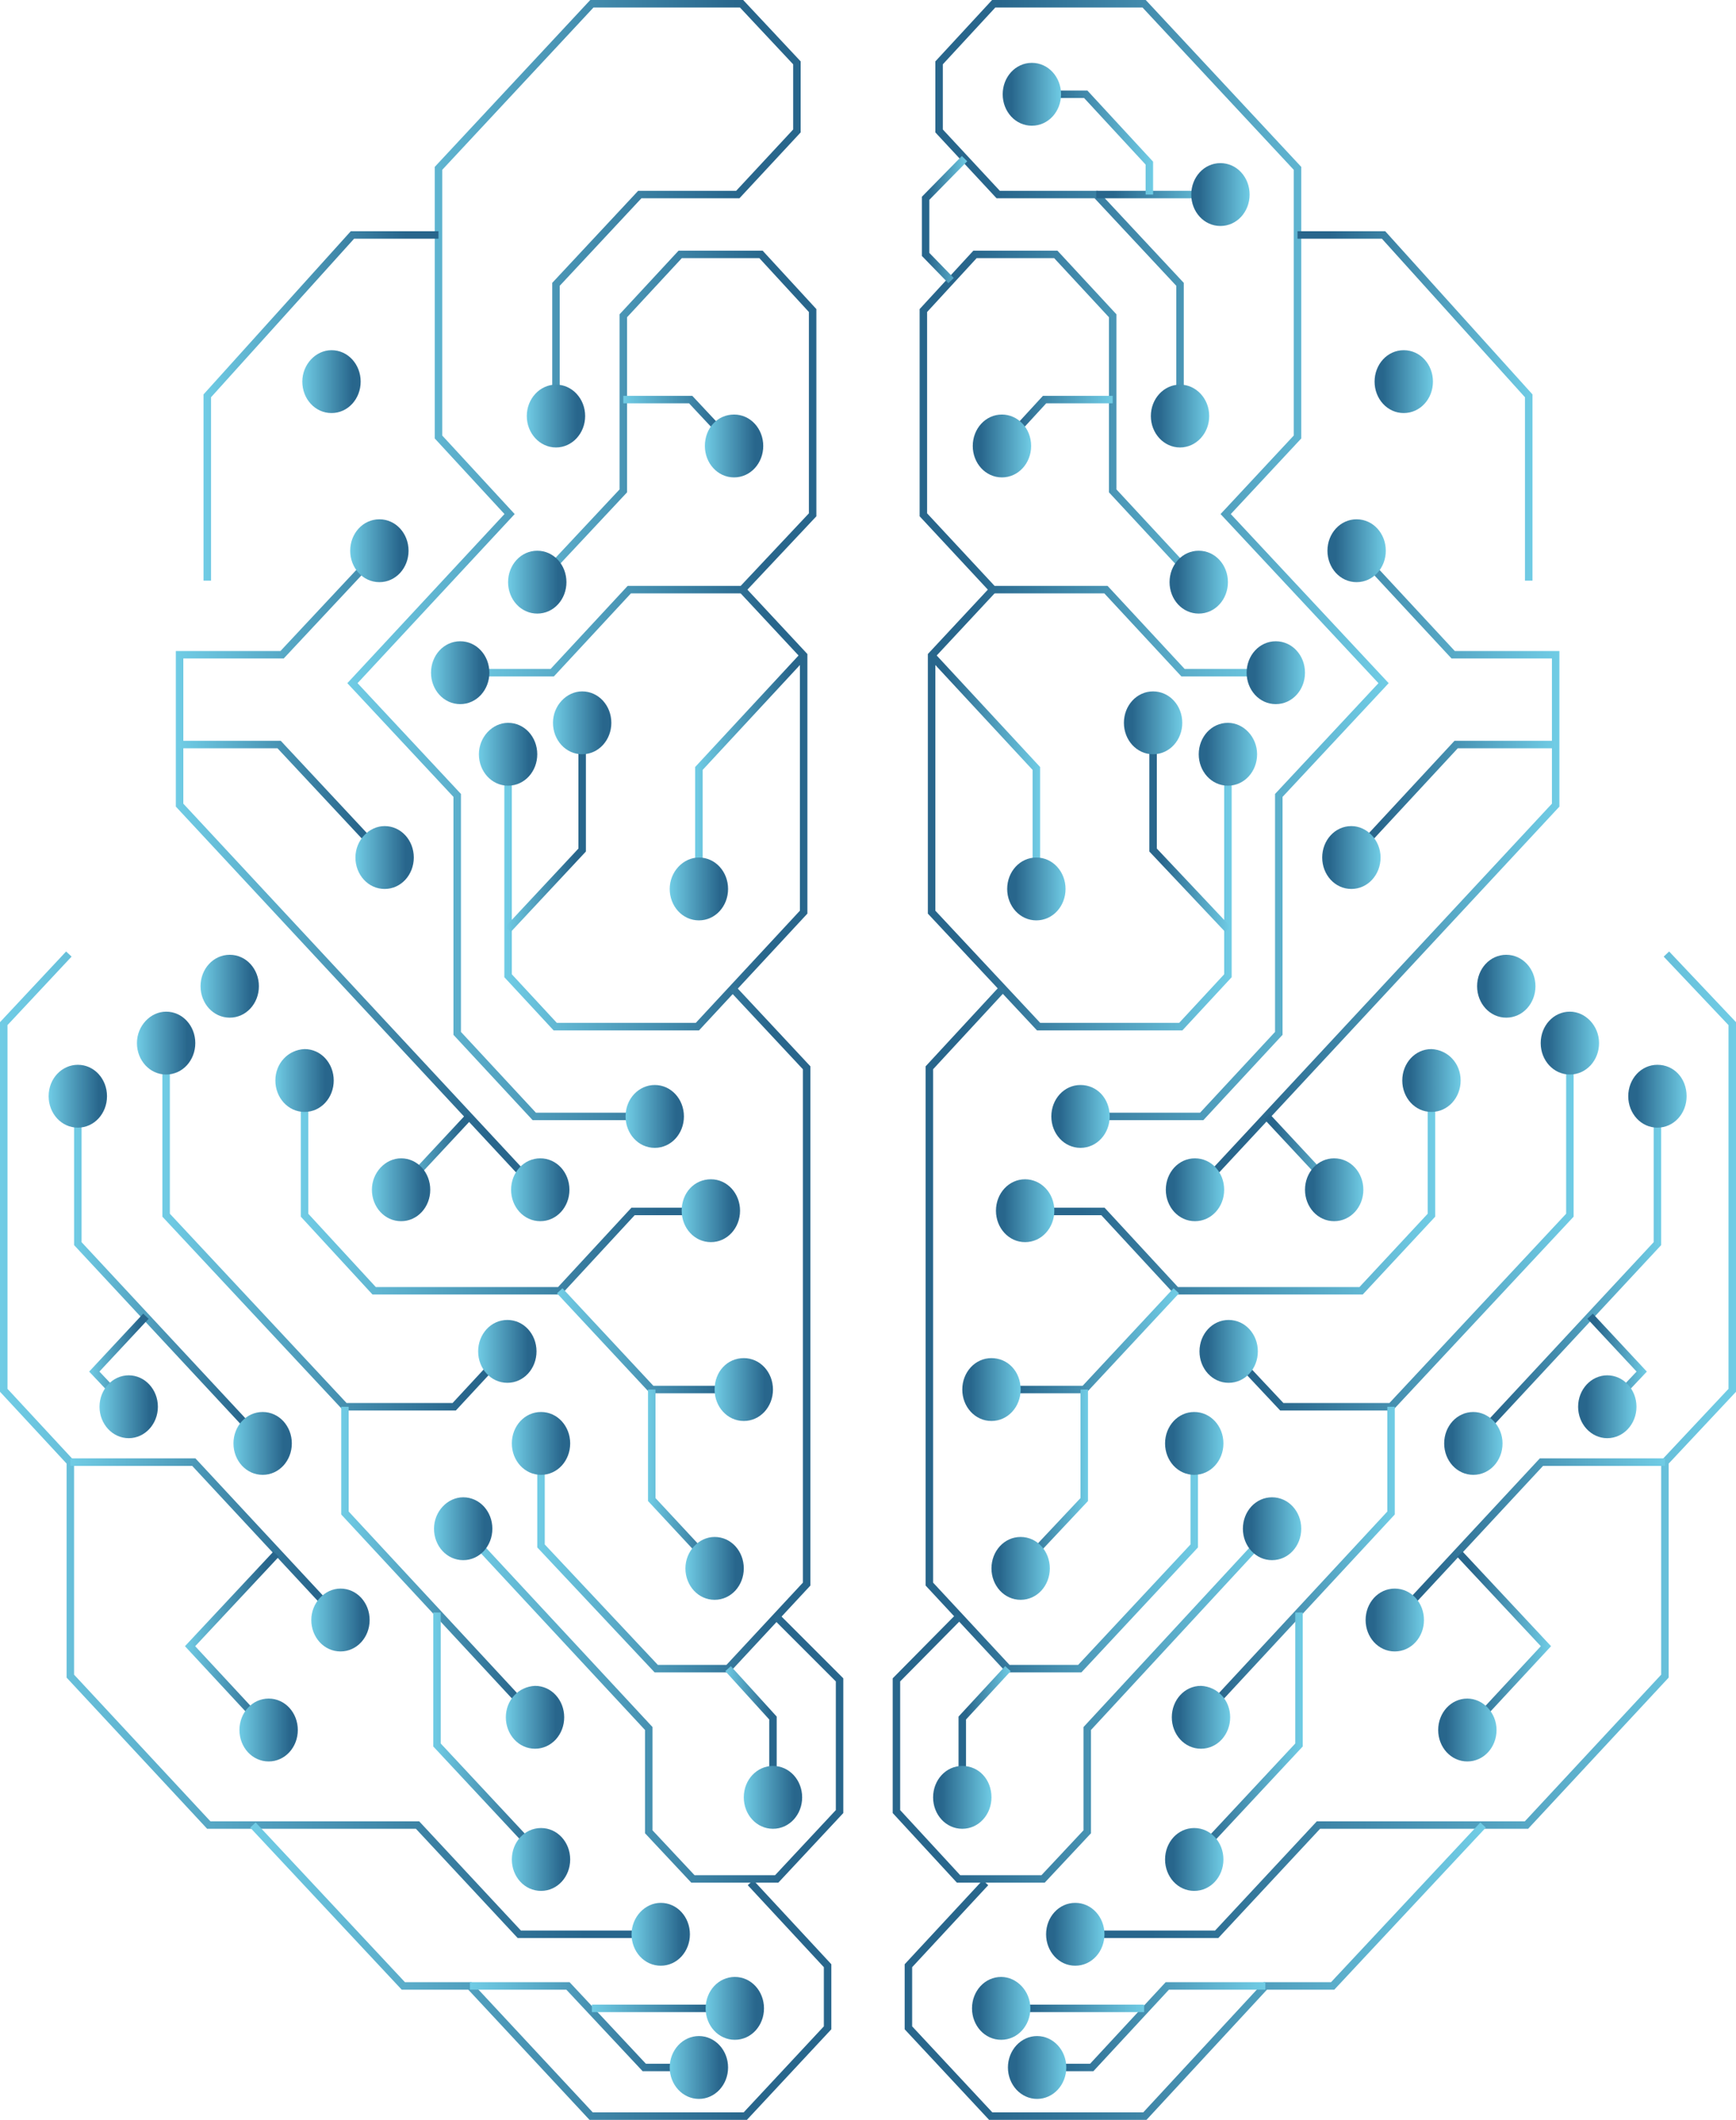 <?xml version="1.0" encoding="utf-8"?>
<!-- Generator: Adobe Illustrator 23.0.1, SVG Export Plug-In . SVG Version: 6.00 Build 0)  -->
<svg version="1.1" id="Слой_1" xmlns="http://www.w3.org/2000/svg" xmlns:xlink="http://www.w3.org/1999/xlink" x="0px" y="0px"
	 viewBox="0 0 232 283.3" style="enable-background:new 0 0 232 283.3;" xml:space="preserve">
<style type="text/css">
	.st0{fill:none;stroke:url(#SVGID_1_);stroke-miterlimit:10;}
	.st1{fill:none;stroke:url(#SVGID_2_);stroke-miterlimit:10;}
	.st2{fill:none;stroke:url(#SVGID_3_);stroke-miterlimit:10;}
	.st3{fill:none;stroke:url(#SVGID_4_);stroke-miterlimit:10;}
	.st4{fill:none;stroke:url(#SVGID_5_);stroke-miterlimit:10;}
	.st5{fill:none;stroke:url(#SVGID_6_);stroke-miterlimit:10;}
	.st6{fill:none;stroke:url(#SVGID_7_);stroke-miterlimit:10;}
	.st7{fill:none;stroke:url(#SVGID_8_);stroke-miterlimit:10;}
	.st8{fill:none;stroke:url(#SVGID_9_);stroke-miterlimit:10;}
	.st9{fill:none;stroke:url(#SVGID_10_);stroke-miterlimit:10;}
	.st10{fill:none;stroke:url(#SVGID_11_);stroke-miterlimit:10;}
	.st11{fill:none;stroke:url(#SVGID_12_);stroke-miterlimit:10;}
	.st12{fill:none;stroke:url(#SVGID_13_);stroke-miterlimit:10;}
	.st13{fill:none;stroke:url(#SVGID_14_);stroke-miterlimit:10;}
	.st14{fill:none;stroke:url(#SVGID_15_);stroke-miterlimit:10;}
	.st15{fill:none;stroke:url(#SVGID_16_);stroke-miterlimit:10;}
	.st16{fill:none;stroke:url(#SVGID_17_);stroke-miterlimit:10;}
	.st17{fill:none;stroke:url(#SVGID_18_);stroke-miterlimit:10;}
	.st18{fill:none;stroke:url(#SVGID_19_);stroke-miterlimit:10;}
	.st19{fill:none;stroke:url(#SVGID_20_);stroke-miterlimit:10;}
	.st20{fill:none;stroke:url(#SVGID_21_);stroke-miterlimit:10;}
	.st21{fill:none;stroke:url(#SVGID_22_);stroke-miterlimit:10;}
	.st22{fill:none;stroke:url(#SVGID_23_);stroke-miterlimit:10;}
	.st23{fill:none;stroke:url(#SVGID_24_);stroke-miterlimit:10;}
	.st24{fill:none;stroke:url(#SVGID_25_);stroke-miterlimit:10;}
	.st25{fill:none;stroke:url(#SVGID_26_);stroke-miterlimit:10;}
	.st26{fill:none;stroke:url(#SVGID_27_);stroke-miterlimit:10;}
	.st27{fill:none;stroke:url(#SVGID_28_);stroke-miterlimit:10;}
	.st28{fill:none;stroke:url(#SVGID_29_);stroke-miterlimit:10;}
	.st29{fill:none;stroke:url(#SVGID_30_);stroke-miterlimit:10;}
	.st30{fill:url(#SVGID_31_);}
	.st31{fill:url(#SVGID_32_);}
	.st32{fill:url(#SVGID_33_);}
	.st33{fill:url(#SVGID_34_);}
	.st34{fill:url(#SVGID_35_);}
	.st35{fill:url(#SVGID_36_);}
	.st36{fill:url(#SVGID_37_);}
	.st37{fill:url(#SVGID_38_);}
	.st38{fill:url(#SVGID_39_);}
	.st39{fill:url(#SVGID_40_);}
	.st40{fill:url(#SVGID_41_);}
	.st41{fill:url(#SVGID_42_);}
	.st42{fill:url(#SVGID_43_);}
	.st43{fill:url(#SVGID_44_);}
	.st44{fill:url(#SVGID_45_);}
	.st45{fill:url(#SVGID_46_);}
	.st46{fill:url(#SVGID_47_);}
	.st47{fill:url(#SVGID_48_);}
	.st48{fill:url(#SVGID_49_);}
	.st49{fill:url(#SVGID_50_);}
	.st50{fill:url(#SVGID_51_);}
	.st51{fill:url(#SVGID_52_);}
	.st52{fill:url(#SVGID_53_);}
	.st53{fill:url(#SVGID_54_);}
	.st54{fill:url(#SVGID_55_);}
	.st55{fill:url(#SVGID_56_);}
	.st56{fill:url(#SVGID_57_);}
	.st57{fill:url(#SVGID_58_);}
	.st58{fill:url(#SVGID_59_);}
	.st59{fill:url(#SVGID_60_);}
	.st60{fill:url(#SVGID_61_);}
	.st61{fill:url(#SVGID_62_);}
	.st62{fill:url(#SVGID_63_);}
	.st63{fill:url(#SVGID_64_);}
	.st64{fill:url(#SVGID_65_);}
	.st65{fill:none;stroke:url(#SVGID_66_);stroke-miterlimit:10;}
	.st66{fill:none;stroke:url(#SVGID_67_);stroke-miterlimit:10;}
	.st67{fill:none;stroke:url(#SVGID_68_);stroke-miterlimit:10;}
	.st68{fill:none;stroke:url(#SVGID_69_);stroke-miterlimit:10;}
	.st69{fill:none;stroke:url(#SVGID_70_);stroke-miterlimit:10;}
	.st70{fill:none;stroke:url(#SVGID_71_);stroke-miterlimit:10;}
	.st71{fill:none;stroke:url(#SVGID_72_);stroke-miterlimit:10;}
	.st72{fill:none;stroke:url(#SVGID_73_);stroke-miterlimit:10;}
	.st73{fill:none;stroke:url(#SVGID_74_);stroke-miterlimit:10;}
	.st74{fill:none;stroke:url(#SVGID_75_);stroke-miterlimit:10;}
	.st75{fill:none;stroke:url(#SVGID_76_);stroke-miterlimit:10;}
	.st76{fill:none;stroke:url(#SVGID_77_);stroke-miterlimit:10;}
	.st77{fill:none;stroke:url(#SVGID_78_);stroke-miterlimit:10;}
	.st78{fill:none;stroke:url(#SVGID_79_);stroke-miterlimit:10;}
	.st79{fill:none;stroke:url(#SVGID_80_);stroke-miterlimit:10;}
	.st80{fill:none;stroke:url(#SVGID_81_);stroke-miterlimit:10;}
	.st81{fill:none;stroke:url(#SVGID_82_);stroke-miterlimit:10;}
	.st82{fill:none;stroke:url(#SVGID_83_);stroke-miterlimit:10;}
	.st83{fill:none;stroke:url(#SVGID_84_);stroke-miterlimit:10;}
	.st84{fill:none;stroke:url(#SVGID_85_);stroke-miterlimit:10;}
	.st85{fill:none;stroke:url(#SVGID_86_);stroke-miterlimit:10;}
	.st86{fill:none;stroke:url(#SVGID_87_);stroke-miterlimit:10;}
	.st87{fill:none;stroke:url(#SVGID_88_);stroke-miterlimit:10;}
	.st88{fill:none;stroke:url(#SVGID_89_);stroke-miterlimit:10;}
	.st89{fill:none;stroke:url(#SVGID_90_);stroke-miterlimit:10;}
	.st90{fill:none;stroke:url(#SVGID_91_);stroke-miterlimit:10;}
	.st91{fill:none;stroke:url(#SVGID_92_);stroke-miterlimit:10;}
	.st92{fill:url(#SVGID_93_);}
	.st93{fill:url(#SVGID_94_);}
	.st94{fill:url(#SVGID_95_);}
	.st95{fill:url(#SVGID_96_);}
	.st96{fill:url(#SVGID_97_);}
	.st97{fill:url(#SVGID_98_);}
	.st98{fill:url(#SVGID_99_);}
	.st99{fill:url(#SVGID_100_);}
	.st100{fill:url(#SVGID_101_);}
	.st101{fill:url(#SVGID_102_);}
	.st102{fill:url(#SVGID_103_);}
	.st103{fill:url(#SVGID_104_);}
	.st104{fill:url(#SVGID_105_);}
	.st105{fill:url(#SVGID_106_);}
	.st106{fill:url(#SVGID_107_);}
	.st107{fill:url(#SVGID_108_);}
	.st108{fill:url(#SVGID_109_);}
	.st109{fill:url(#SVGID_110_);}
	.st110{fill:url(#SVGID_111_);}
	.st111{fill:url(#SVGID_112_);}
	.st112{fill:url(#SVGID_113_);}
	.st113{fill:url(#SVGID_114_);}
	.st114{fill:url(#SVGID_115_);}
	.st115{fill:url(#SVGID_116_);}
	.st116{fill:url(#SVGID_117_);}
	.st117{fill:url(#SVGID_118_);}
	.st118{fill:url(#SVGID_119_);}
	.st119{fill:url(#SVGID_120_);}
	.st120{fill:url(#SVGID_121_);}
	.st121{fill:url(#SVGID_122_);}
	.st122{fill:url(#SVGID_123_);}
	.st123{fill:url(#SVGID_124_);}
	.st124{fill:url(#SVGID_125_);}
</style>
<linearGradient id="SVGID_1_" gradientUnits="userSpaceOnUse" x1="125.009" y1="74.828" x2="185.554" y2="74.828">
	<stop  offset="0.142" style="stop-color:#28668C"/>
	<stop  offset="1" style="stop-color:#70CCE5"/>
</linearGradient>
<polyline class="st0" points="157.7,55.5 157.7,38 146.5,26 133.4,26 125.5,17.5 125.5,8.4 132.8,0.5 152.9,0.5 173.4,22.5 
	173.4,58.4 163.8,68.7 184.9,91.3 170.9,106.3 170.9,138.1 160.6,149.2 143.7,149.2 "/>
<linearGradient id="SVGID_2_" gradientUnits="userSpaceOnUse" x1="146.504" y1="26.036" x2="163.06" y2="26.036">
	<stop  offset="0.142" style="stop-color:#28668C"/>
	<stop  offset="1" style="stop-color:#70CCE5"/>
</linearGradient>
<line class="st1" x1="146.5" y1="26" x2="163.1" y2="26"/>
<linearGradient id="SVGID_3_" gradientUnits="userSpaceOnUse" x1="137.944" y1="19.084" x2="154.141" y2="19.084">
	<stop  offset="0.142" style="stop-color:#28668C"/>
	<stop  offset="1" style="stop-color:#70CCE5"/>
</linearGradient>
<polyline class="st2" points="153.6,26 153.6,21.8 145.1,12.6 137.9,12.6 "/>
<linearGradient id="SVGID_4_" gradientUnits="userSpaceOnUse" x1="122.872" y1="61.965" x2="170.517" y2="61.965">
	<stop  offset="0.142" style="stop-color:#28668C"/>
	<stop  offset="1" style="stop-color:#70CCE5"/>
</linearGradient>
<polyline class="st3" points="170.5,89.9 158.1,89.9 147.8,78.8 132.7,78.8 123.4,68.8 123.4,41.5 130.3,34 141.1,34 148.7,42.2 
	148.7,65.6 160.3,78.1 "/>
<linearGradient id="SVGID_5_" gradientUnits="userSpaceOnUse" x1="133.511" y1="56.374" x2="148.703" y2="56.374">
	<stop  offset="0.142" style="stop-color:#28668C"/>
	<stop  offset="1" style="stop-color:#70CCE5"/>
</linearGradient>
<polyline class="st4" points="148.7,53.4 139.6,53.4 133.9,59.6 "/>
<linearGradient id="SVGID_6_" gradientUnits="userSpaceOnUse" x1="173.363" y1="54.259" x2="204.766" y2="54.259">
	<stop  offset="0.142" style="stop-color:#28668C"/>
	<stop  offset="1" style="stop-color:#70CCE5"/>
</linearGradient>
<polyline class="st5" points="173.4,31.4 184.9,31.4 204.3,52.9 204.3,77.6 "/>
<linearGradient id="SVGID_7_" gradientUnits="userSpaceOnUse" x1="140.887" y1="193.051" x2="231.968" y2="193.051">
	<stop  offset="0.142" style="stop-color:#28668C"/>
	<stop  offset="1" style="stop-color:#70CCE5"/>
</linearGradient>
<polyline class="st6" points="222.7,127.5 231.5,136.8 231.5,185.8 222.5,195.4 222.5,224 204,243.9 176.2,243.9 162.6,258.5 
	140.9,258.5 "/>
<linearGradient id="SVGID_8_" gradientUnits="userSpaceOnUse" x1="120.9" y1="263.394" x2="198.527" y2="263.394">
	<stop  offset="0.142" style="stop-color:#28668C"/>
	<stop  offset="1" style="stop-color:#70CCE5"/>
</linearGradient>
<polyline class="st7" points="198.2,243.9 178.1,265.4 169.1,265.4 153,282.8 132.4,282.8 121.4,271 121.4,262.7 131.7,251.6 "/>
<linearGradient id="SVGID_9_" gradientUnits="userSpaceOnUse" x1="136.57" y1="270.852" x2="169.145" y2="270.852">
	<stop  offset="0.142" style="stop-color:#28668C"/>
	<stop  offset="1" style="stop-color:#70CCE5"/>
</linearGradient>
<polyline class="st8" points="169.1,265.4 156,265.4 145.9,276.3 136.6,276.3 "/>
<linearGradient id="SVGID_10_" gradientUnits="userSpaceOnUse" x1="135.296" y1="268.398" x2="152.858" y2="268.398">
	<stop  offset="0.142" style="stop-color:#28668C"/>
	<stop  offset="1" style="stop-color:#70CCE5"/>
</linearGradient>
<line class="st9" x1="152.9" y1="268.4" x2="135.3" y2="268.4"/>
<linearGradient id="SVGID_11_" gradientUnits="userSpaceOnUse" x1="159.756" y1="116.3" x2="208.437" y2="116.3">
	<stop  offset="0.142" style="stop-color:#28668C"/>
	<stop  offset="1" style="stop-color:#70CCE5"/>
</linearGradient>
<polyline class="st10" points="181.3,73.6 194.2,87.5 207.9,87.5 207.9,107.6 160.1,159 "/>
<linearGradient id="SVGID_12_" gradientUnits="userSpaceOnUse" x1="180.192" y1="106.985" x2="207.937" y2="106.985">
	<stop  offset="0.142" style="stop-color:#28668C"/>
	<stop  offset="1" style="stop-color:#70CCE5"/>
</linearGradient>
<polyline class="st11" points="207.9,99.5 194.6,99.5 180.6,114.6 "/>
<linearGradient id="SVGID_13_" gradientUnits="userSpaceOnUse" x1="124.043" y1="108.096" x2="164.563" y2="108.096">
	<stop  offset="0.142" style="stop-color:#28668C"/>
	<stop  offset="1" style="stop-color:#70CCE5"/>
</linearGradient>
<polyline class="st12" points="132.7,78.8 124.5,87.6 124.5,101.7 124.5,121.9 138.8,137.2 157.8,137.2 164.1,130.4 164.1,101.1 "/>
<linearGradient id="SVGID_14_" gradientUnits="userSpaceOnUse" x1="153.64" y1="110.784" x2="164.429" y2="110.784">
	<stop  offset="0.142" style="stop-color:#28668C"/>
	<stop  offset="1" style="stop-color:#70CCE5"/>
</linearGradient>
<polyline class="st13" points="164.1,124.2 154.1,113.6 154.1,97 "/>
<linearGradient id="SVGID_15_" gradientUnits="userSpaceOnUse" x1="124.177" y1="103.585" x2="139.044" y2="103.585">
	<stop  offset="0.142" style="stop-color:#28668C"/>
	<stop  offset="1" style="stop-color:#70CCE5"/>
</linearGradient>
<polyline class="st14" points="124.5,87.6 138.5,102.7 138.5,119.9 "/>
<linearGradient id="SVGID_16_" gradientUnits="userSpaceOnUse" x1="136.122" y1="158.299" x2="191.816" y2="158.299">
	<stop  offset="0.142" style="stop-color:#28668C"/>
	<stop  offset="1" style="stop-color:#70CCE5"/>
</linearGradient>
<polyline class="st15" points="191.3,143.6 191.3,162.4 181.9,172.5 157.2,172.5 147.4,161.9 136.1,161.9 "/>
<linearGradient id="SVGID_17_" gradientUnits="userSpaceOnUse" x1="123.7" y1="177.644" x2="160.126" y2="177.644">
	<stop  offset="0.142" style="stop-color:#28668C"/>
	<stop  offset="1" style="stop-color:#70CCE5"/>
</linearGradient>
<polyline class="st16" points="134,132.1 124.2,142.7 124.2,211.7 134.7,223 144.3,223 159.6,206.6 159.6,190.2 "/>
<linearGradient id="SVGID_18_" gradientUnits="userSpaceOnUse" x1="119.257" y1="227.816" x2="170.416" y2="227.816">
	<stop  offset="0.142" style="stop-color:#28668C"/>
	<stop  offset="1" style="stop-color:#70CCE5"/>
</linearGradient>
<polyline class="st17" points="170,204.3 145.3,231 145.3,244.8 139.4,251.1 128.1,251.1 119.8,242.1 119.8,224.5 128.2,216 "/>
<linearGradient id="SVGID_19_" gradientUnits="userSpaceOnUse" x1="128.133" y1="233.032" x2="135.081" y2="233.032">
	<stop  offset="0.142" style="stop-color:#28668C"/>
	<stop  offset="1" style="stop-color:#70CCE5"/>
</linearGradient>
<polyline class="st18" points="134.7,223 128.6,229.6 128.6,243.4 "/>
<linearGradient id="SVGID_20_" gradientUnits="userSpaceOnUse" x1="163.26" y1="163.333" x2="210.261" y2="163.333">
	<stop  offset="0.142" style="stop-color:#28668C"/>
	<stop  offset="1" style="stop-color:#70CCE5"/>
</linearGradient>
<polyline class="st19" points="209.8,138.1 209.8,162.4 185.9,188 171.3,188 163.6,179.8 "/>
<linearGradient id="SVGID_21_" gradientUnits="userSpaceOnUse" x1="158.602" y1="209.784" x2="186.402" y2="209.784">
	<stop  offset="0.142" style="stop-color:#28668C"/>
	<stop  offset="1" style="stop-color:#70CCE5"/>
</linearGradient>
<polyline class="st20" points="185.9,188 185.9,202.2 159,231.2 "/>
<linearGradient id="SVGID_22_" gradientUnits="userSpaceOnUse" x1="157.933" y1="232.729" x2="174.098" y2="232.729">
	<stop  offset="0.142" style="stop-color:#28668C"/>
	<stop  offset="1" style="stop-color:#70CCE5"/>
</linearGradient>
<polyline class="st21" points="173.6,215.5 173.6,233.2 158.3,249.6 "/>
<linearGradient id="SVGID_23_" gradientUnits="userSpaceOnUse" x1="184.562" y1="206.652" x2="222.544" y2="206.652">
	<stop  offset="0.142" style="stop-color:#28668C"/>
	<stop  offset="1" style="stop-color:#70CCE5"/>
</linearGradient>
<polyline class="st22" points="222.5,195.4 206,195.4 184.9,218.1 "/>
<linearGradient id="SVGID_24_" gradientUnits="userSpaceOnUse" x1="195.855" y1="168.676" x2="222.035" y2="168.676">
	<stop  offset="0.142" style="stop-color:#28668C"/>
	<stop  offset="1" style="stop-color:#70CCE5"/>
</linearGradient>
<polyline class="st23" points="221.5,143.6 221.5,166.2 196.2,193.4 "/>
<linearGradient id="SVGID_25_" gradientUnits="userSpaceOnUse" x1="212.142" y1="182.297" x2="220.059" y2="182.297">
	<stop  offset="0.142" style="stop-color:#28668C"/>
	<stop  offset="1" style="stop-color:#70CCE5"/>
</linearGradient>
<polyline class="st24" points="212.5,175.9 219.4,183.3 214.3,188.7 "/>
<linearGradient id="SVGID_26_" gradientUnits="userSpaceOnUse" x1="131.674" y1="179.147" x2="157.539" y2="179.147">
	<stop  offset="0.142" style="stop-color:#28668C"/>
	<stop  offset="1" style="stop-color:#70CCE5"/>
</linearGradient>
<polyline class="st25" points="157.2,172.5 144.9,185.7 131.7,185.7 "/>
<linearGradient id="SVGID_27_" gradientUnits="userSpaceOnUse" x1="135.176" y1="198.21" x2="145.414" y2="198.21">
	<stop  offset="0.142" style="stop-color:#28668C"/>
	<stop  offset="1" style="stop-color:#70CCE5"/>
</linearGradient>
<polyline class="st26" points="144.9,185.7 144.9,200.4 135.5,210.4 "/>
<linearGradient id="SVGID_28_" gradientUnits="userSpaceOnUse" x1="194.642" y1="220.059" x2="207.258" y2="220.059">
	<stop  offset="0.142" style="stop-color:#28668C"/>
	<stop  offset="1" style="stop-color:#70CCE5"/>
</linearGradient>
<polyline class="st27" points="195.1,207.7 206.6,220 195,232.5 "/>
<linearGradient id="SVGID_29_" gradientUnits="userSpaceOnUse" x1="168.913" y1="154.317" x2="179.248" y2="154.317">
	<stop  offset="0.142" style="stop-color:#28668C"/>
	<stop  offset="1" style="stop-color:#70CCE5"/>
</linearGradient>
<line class="st28" x1="169.3" y1="149.2" x2="178.9" y2="159.5"/>
<linearGradient id="SVGID_30_" gradientUnits="userSpaceOnUse" x1="123.168" y1="29.332" x2="129.273" y2="29.332">
	<stop  offset="0.142" style="stop-color:#28668C"/>
	<stop  offset="1" style="stop-color:#70CCE5"/>
</linearGradient>
<polyline class="st29" points="128.9,21.2 123.7,26.5 123.7,34 127.1,37.5 "/>
<linearGradient id="SVGID_31_" gradientUnits="userSpaceOnUse" x1="134.046" y1="12.632" x2="141.841" y2="12.632">
	<stop  offset="0.142" style="stop-color:#28668C"/>
	<stop  offset="1" style="stop-color:#70CCE5"/>
</linearGradient>
<path class="st30" d="M141.8,12.6c0,2.3-1.7,4.2-3.9,4.2c-2.2,0-3.9-1.9-3.9-4.2s1.7-4.2,3.9-4.2C140.1,8.4,141.8,10.3,141.8,12.6z"
	/>
<linearGradient id="SVGID_32_" gradientUnits="userSpaceOnUse" x1="159.163" y1="26.035" x2="166.957" y2="26.035">
	<stop  offset="0.142" style="stop-color:#28668C"/>
	<stop  offset="1" style="stop-color:#70CCE5"/>
</linearGradient>
<path class="st31" d="M167,26c0,2.3-1.7,4.2-3.9,4.2s-3.9-1.9-3.9-4.2c0-2.3,1.7-4.2,3.9-4.2S167,23.7,167,26z"/>
<linearGradient id="SVGID_33_" gradientUnits="userSpaceOnUse" x1="153.807" y1="55.574" x2="161.601" y2="55.574">
	<stop  offset="0.142" style="stop-color:#28668C"/>
	<stop  offset="1" style="stop-color:#70CCE5"/>
</linearGradient>
<ellipse class="st32" cx="157.7" cy="55.6" rx="3.9" ry="4.2"/>
<linearGradient id="SVGID_34_" gradientUnits="userSpaceOnUse" x1="129.98" y1="59.552" x2="137.775" y2="59.552">
	<stop  offset="0.142" style="stop-color:#28668C"/>
	<stop  offset="1" style="stop-color:#70CCE5"/>
</linearGradient>
<path class="st33" d="M137.8,59.6c0,2.3-1.7,4.2-3.9,4.2c-2.2,0-3.9-1.9-3.9-4.2c0-2.3,1.7-4.2,3.9-4.2
	C136,55.4,137.8,57.2,137.8,59.6z"/>
<linearGradient id="SVGID_35_" gradientUnits="userSpaceOnUse" x1="156.269" y1="77.79" x2="164.063" y2="77.79">
	<stop  offset="0.142" style="stop-color:#28668C"/>
	<stop  offset="1" style="stop-color:#70CCE5"/>
</linearGradient>
<path class="st34" d="M164.1,77.8c0,2.3-1.7,4.2-3.9,4.2s-3.9-1.9-3.9-4.2c0-2.3,1.7-4.2,3.9-4.2S164.1,75.5,164.1,77.8z"/>
<linearGradient id="SVGID_36_" gradientUnits="userSpaceOnUse" x1="166.619" y1="89.906" x2="174.414" y2="89.906">
	<stop  offset="0.142" style="stop-color:#28668C"/>
	<stop  offset="1" style="stop-color:#70CCE5"/>
</linearGradient>
<path class="st35" d="M174.4,89.9c0,2.3-1.7,4.2-3.9,4.2s-3.9-1.9-3.9-4.2c0-2.3,1.7-4.2,3.9-4.2S174.4,87.6,174.4,89.9z"/>
<linearGradient id="SVGID_37_" gradientUnits="userSpaceOnUse" x1="160.166" y1="100.767" x2="167.96" y2="100.767">
	<stop  offset="0.142" style="stop-color:#28668C"/>
	<stop  offset="1" style="stop-color:#70CCE5"/>
</linearGradient>
<path class="st36" d="M168,100.8c0,2.3-1.7,4.2-3.9,4.2c-2.2,0-3.9-1.9-3.9-4.2c0-2.3,1.7-4.2,3.9-4.2
	C166.2,96.6,168,98.5,168,100.8z"/>
<linearGradient id="SVGID_38_" gradientUnits="userSpaceOnUse" x1="150.243" y1="96.579" x2="158.037" y2="96.579">
	<stop  offset="0.142" style="stop-color:#28668C"/>
	<stop  offset="1" style="stop-color:#70CCE5"/>
</linearGradient>
<path class="st37" d="M158,96.6c0,2.3-1.7,4.2-3.9,4.2s-3.9-1.9-3.9-4.2c0-2.3,1.7-4.2,3.9-4.2S158,94.3,158,96.6z"/>
<linearGradient id="SVGID_39_" gradientUnits="userSpaceOnUse" x1="134.647" y1="118.811" x2="142.442" y2="118.811">
	<stop  offset="0.142" style="stop-color:#28668C"/>
	<stop  offset="1" style="stop-color:#70CCE5"/>
</linearGradient>
<path class="st38" d="M142.4,118.8c0,2.3-1.7,4.2-3.9,4.2c-2.2,0-3.9-1.9-3.9-4.2c0-2.3,1.7-4.2,3.9-4.2
	C140.7,114.6,142.4,116.5,142.4,118.8z"/>
<linearGradient id="SVGID_40_" gradientUnits="userSpaceOnUse" x1="183.752" y1="51.036" x2="191.547" y2="51.036">
	<stop  offset="0.142" style="stop-color:#28668C"/>
	<stop  offset="1" style="stop-color:#70CCE5"/>
</linearGradient>
<path class="st39" d="M191.5,51c0,2.3-1.7,4.2-3.9,4.2c-2.2,0-3.9-1.9-3.9-4.2c0-2.3,1.7-4.2,3.9-4.2
	C189.8,46.8,191.5,48.7,191.5,51z"/>
<linearGradient id="SVGID_41_" gradientUnits="userSpaceOnUse" x1="177.412" y1="73.602" x2="185.206" y2="73.602">
	<stop  offset="0.142" style="stop-color:#28668C"/>
	<stop  offset="1" style="stop-color:#70CCE5"/>
</linearGradient>
<path class="st40" d="M185.2,73.6c0,2.3-1.7,4.2-3.9,4.2s-3.9-1.9-3.9-4.2c0-2.3,1.7-4.2,3.9-4.2S185.2,71.3,185.2,73.6z"/>
<linearGradient id="SVGID_42_" gradientUnits="userSpaceOnUse" x1="176.661" y1="114.623" x2="184.455" y2="114.623">
	<stop  offset="0.142" style="stop-color:#28668C"/>
	<stop  offset="1" style="stop-color:#70CCE5"/>
</linearGradient>
<path class="st41" d="M184.5,114.6c0,2.3-1.7,4.2-3.9,4.2c-2.2,0-3.9-1.9-3.9-4.2c0-2.3,1.7-4.2,3.9-4.2
	C182.7,110.4,184.5,112.3,184.5,114.6z"/>
<linearGradient id="SVGID_43_" gradientUnits="userSpaceOnUse" x1="155.825" y1="158.998" x2="163.619" y2="158.998">
	<stop  offset="0.142" style="stop-color:#28668C"/>
	<stop  offset="1" style="stop-color:#70CCE5"/>
</linearGradient>
<path class="st42" d="M163.6,159c0,2.3-1.7,4.2-3.9,4.2c-2.2,0-3.9-1.9-3.9-4.2c0-2.3,1.7-4.2,3.9-4.2
	C161.9,154.8,163.6,156.7,163.6,159z"/>
<linearGradient id="SVGID_44_" gradientUnits="userSpaceOnUse" x1="174.434" y1="158.998" x2="182.229" y2="158.998">
	<stop  offset="0.142" style="stop-color:#28668C"/>
	<stop  offset="1" style="stop-color:#70CCE5"/>
</linearGradient>
<path class="st43" d="M182.2,159c0,2.3-1.7,4.2-3.9,4.2c-2.2,0-3.9-1.9-3.9-4.2c0-2.3,1.7-4.2,3.9-4.2
	C180.5,154.8,182.2,156.7,182.2,159z"/>
<linearGradient id="SVGID_45_" gradientUnits="userSpaceOnUse" x1="197.403" y1="131.809" x2="205.197" y2="131.809">
	<stop  offset="0.142" style="stop-color:#28668C"/>
	<stop  offset="1" style="stop-color:#70CCE5"/>
</linearGradient>
<path class="st44" d="M205.2,131.8c0,2.3-1.7,4.2-3.9,4.2s-3.9-1.9-3.9-4.2c0-2.3,1.7-4.2,3.9-4.2S205.2,129.5,205.2,131.8z"/>
<linearGradient id="SVGID_46_" gradientUnits="userSpaceOnUse" x1="205.864" y1="139.431" x2="213.658" y2="139.431">
	<stop  offset="0.142" style="stop-color:#28668C"/>
	<stop  offset="1" style="stop-color:#70CCE5"/>
</linearGradient>
<path class="st45" d="M213.7,139.4c0,2.3-1.7,4.2-3.9,4.2c-2.2,0-3.9-1.9-3.9-4.2c0-2.3,1.7-4.2,3.9-4.2
	C211.9,135.2,213.7,137.1,213.7,139.4z"/>
<linearGradient id="SVGID_47_" gradientUnits="userSpaceOnUse" x1="217.637" y1="146.459" x2="225.432" y2="146.459">
	<stop  offset="0.142" style="stop-color:#28668C"/>
	<stop  offset="1" style="stop-color:#70CCE5"/>
</linearGradient>
<path class="st46" d="M225.4,146.5c0,2.3-1.7,4.2-3.9,4.2c-2.2,0-3.9-1.9-3.9-4.2c0-2.3,1.7-4.2,3.9-4.2
	C223.7,142.3,225.4,144.1,225.4,146.5z"/>
<linearGradient id="SVGID_48_" gradientUnits="userSpaceOnUse" x1="210.885" y1="188.033" x2="218.679" y2="188.033">
	<stop  offset="0.142" style="stop-color:#28668C"/>
	<stop  offset="1" style="stop-color:#70CCE5"/>
</linearGradient>
<ellipse class="st47" cx="214.8" cy="188" rx="3.9" ry="4.2"/>
<linearGradient id="SVGID_49_" gradientUnits="userSpaceOnUse" x1="192.997" y1="192.897" x2="200.792" y2="192.897">
	<stop  offset="0.142" style="stop-color:#28668C"/>
	<stop  offset="1" style="stop-color:#70CCE5"/>
</linearGradient>
<path class="st48" d="M200.8,192.9c0,2.3-1.7,4.2-3.9,4.2c-2.2,0-3.9-1.9-3.9-4.2c0-2.3,1.7-4.2,3.9-4.2
	C199,188.7,200.8,190.6,200.8,192.9z"/>
<linearGradient id="SVGID_50_" gradientUnits="userSpaceOnUse" x1="160.3" y1="180.597" x2="168.095" y2="180.597">
	<stop  offset="0.142" style="stop-color:#28668C"/>
	<stop  offset="1" style="stop-color:#70CCE5"/>
</linearGradient>
<path class="st49" d="M168.1,180.6c0,2.3-1.7,4.2-3.9,4.2s-3.9-1.9-3.9-4.2c0-2.3,1.7-4.2,3.9-4.2S168.1,178.3,168.1,180.6z"/>
<linearGradient id="SVGID_51_" gradientUnits="userSpaceOnUse" x1="187.419" y1="144.448" x2="195.213" y2="144.448">
	<stop  offset="0.142" style="stop-color:#28668C"/>
	<stop  offset="1" style="stop-color:#70CCE5"/>
</linearGradient>
<path class="st50" d="M195.2,144.4c0,2.3-1.7,4.2-3.9,4.2c-2.2,0-3.9-1.9-3.9-4.2c0-2.3,1.7-4.2,3.9-4.2
	C193.5,140.3,195.2,142.1,195.2,144.4z"/>
<linearGradient id="SVGID_52_" gradientUnits="userSpaceOnUse" x1="140.527" y1="149.156" x2="148.321" y2="149.156">
	<stop  offset="0.142" style="stop-color:#28668C"/>
	<stop  offset="1" style="stop-color:#70CCE5"/>
</linearGradient>
<path class="st51" d="M148.3,149.2c0,2.3-1.7,4.2-3.9,4.2s-3.9-1.9-3.9-4.2c0-2.3,1.7-4.2,3.9-4.2S148.3,146.8,148.3,149.2z"/>
<linearGradient id="SVGID_53_" gradientUnits="userSpaceOnUse" x1="133.093" y1="161.762" x2="140.887" y2="161.762">
	<stop  offset="0.142" style="stop-color:#28668C"/>
	<stop  offset="1" style="stop-color:#70CCE5"/>
</linearGradient>
<path class="st52" d="M140.9,161.8c0,2.3-1.7,4.2-3.9,4.2c-2.2,0-3.9-1.9-3.9-4.2c0-2.3,1.7-4.2,3.9-4.2
	C139.1,157.6,140.9,159.4,140.9,161.8z"/>
<linearGradient id="SVGID_54_" gradientUnits="userSpaceOnUse" x1="128.65" y1="185.655" x2="136.444" y2="185.655">
	<stop  offset="0.142" style="stop-color:#28668C"/>
	<stop  offset="1" style="stop-color:#70CCE5"/>
</linearGradient>
<path class="st53" d="M136.4,185.7c0,2.3-1.7,4.2-3.9,4.2c-2.2,0-3.9-1.9-3.9-4.2c0-2.3,1.7-4.2,3.9-4.2
	C134.7,181.5,136.4,183.3,136.4,185.7z"/>
<linearGradient id="SVGID_55_" gradientUnits="userSpaceOnUse" x1="132.547" y1="209.614" x2="140.341" y2="209.614">
	<stop  offset="0.142" style="stop-color:#28668C"/>
	<stop  offset="1" style="stop-color:#70CCE5"/>
</linearGradient>
<path class="st54" d="M140.3,209.6c0,2.3-1.7,4.2-3.9,4.2c-2.2,0-3.9-1.9-3.9-4.2c0-2.3,1.7-4.2,3.9-4.2
	C138.6,205.4,140.3,207.3,140.3,209.6z"/>
<linearGradient id="SVGID_56_" gradientUnits="userSpaceOnUse" x1="155.729" y1="192.897" x2="163.523" y2="192.897">
	<stop  offset="0.142" style="stop-color:#28668C"/>
	<stop  offset="1" style="stop-color:#70CCE5"/>
</linearGradient>
<path class="st55" d="M163.5,192.9c0,2.3-1.7,4.2-3.9,4.2c-2.2,0-3.9-1.9-3.9-4.2c0-2.3,1.7-4.2,3.9-4.2
	C161.8,188.7,163.5,190.6,163.5,192.9z"/>
<linearGradient id="SVGID_57_" gradientUnits="userSpaceOnUse" x1="166.153" y1="204.325" x2="173.947" y2="204.325">
	<stop  offset="0.142" style="stop-color:#28668C"/>
	<stop  offset="1" style="stop-color:#70CCE5"/>
</linearGradient>
<path class="st56" d="M173.9,204.3c0,2.3-1.7,4.2-3.9,4.2c-2.2,0-3.9-1.9-3.9-4.2c0-2.3,1.7-4.2,3.9-4.2
	C172.2,200.1,173.9,202,173.9,204.3z"/>
<linearGradient id="SVGID_58_" gradientUnits="userSpaceOnUse" x1="124.736" y1="240.154" x2="132.53" y2="240.154">
	<stop  offset="0.142" style="stop-color:#28668C"/>
	<stop  offset="1" style="stop-color:#70CCE5"/>
</linearGradient>
<path class="st57" d="M132.5,240.2c0,2.3-1.7,4.2-3.9,4.2c-2.2,0-3.9-1.9-3.9-4.2c0-2.3,1.7-4.2,3.9-4.2
	C130.8,236,132.5,237.8,132.5,240.2z"/>
<linearGradient id="SVGID_59_" gradientUnits="userSpaceOnUse" x1="129.884" y1="268.398" x2="137.679" y2="268.398">
	<stop  offset="0.142" style="stop-color:#28668C"/>
	<stop  offset="1" style="stop-color:#70CCE5"/>
</linearGradient>
<path class="st58" d="M137.7,268.4c0,2.3-1.7,4.2-3.9,4.2c-2.2,0-3.9-1.9-3.9-4.2c0-2.3,1.7-4.2,3.9-4.2
	C135.9,264.2,137.7,266.1,137.7,268.4z"/>
<linearGradient id="SVGID_60_" gradientUnits="userSpaceOnUse" x1="139.764" y1="258.481" x2="147.559" y2="258.481">
	<stop  offset="0.142" style="stop-color:#28668C"/>
	<stop  offset="1" style="stop-color:#70CCE5"/>
</linearGradient>
<path class="st59" d="M147.6,258.5c0,2.3-1.7,4.2-3.9,4.2s-3.9-1.9-3.9-4.2c0-2.3,1.7-4.2,3.9-4.2S147.6,256.2,147.6,258.5z"/>
<linearGradient id="SVGID_61_" gradientUnits="userSpaceOnUse" x1="134.715" y1="276.287" x2="142.509" y2="276.287">
	<stop  offset="0.142" style="stop-color:#28668C"/>
	<stop  offset="1" style="stop-color:#70CCE5"/>
</linearGradient>
<ellipse class="st60" cx="138.6" cy="276.3" rx="3.9" ry="4.2"/>
<linearGradient id="SVGID_62_" gradientUnits="userSpaceOnUse" x1="155.729" y1="248.531" x2="163.523" y2="248.531">
	<stop  offset="0.142" style="stop-color:#28668C"/>
	<stop  offset="1" style="stop-color:#70CCE5"/>
</linearGradient>
<path class="st61" d="M163.5,248.5c0,2.3-1.7,4.2-3.9,4.2c-2.2,0-3.9-1.9-3.9-4.2c0-2.3,1.7-4.2,3.9-4.2
	C161.8,244.3,163.5,246.2,163.5,248.5z"/>
<linearGradient id="SVGID_63_" gradientUnits="userSpaceOnUse" x1="156.615" y1="229.543" x2="164.409" y2="229.543">
	<stop  offset="0.142" style="stop-color:#28668C"/>
	<stop  offset="1" style="stop-color:#70CCE5"/>
</linearGradient>
<path class="st62" d="M164.4,229.5c0,2.3-1.7,4.2-3.9,4.2c-2.2,0-3.9-1.9-3.9-4.2c0-2.3,1.7-4.2,3.9-4.2
	C162.7,225.4,164.4,227.2,164.4,229.5z"/>
<linearGradient id="SVGID_64_" gradientUnits="userSpaceOnUse" x1="182.534" y1="216.507" x2="190.328" y2="216.507">
	<stop  offset="0.142" style="stop-color:#28668C"/>
	<stop  offset="1" style="stop-color:#70CCE5"/>
</linearGradient>
<path class="st63" d="M190.3,216.5c0,2.3-1.7,4.2-3.9,4.2s-3.9-1.9-3.9-4.2c0-2.3,1.7-4.2,3.9-4.2S190.3,214.2,190.3,216.5z"/>
<linearGradient id="SVGID_65_" gradientUnits="userSpaceOnUse" x1="192.171" y1="231.195" x2="199.965" y2="231.195">
	<stop  offset="0.142" style="stop-color:#28668C"/>
	<stop  offset="1" style="stop-color:#70CCE5"/>
</linearGradient>
<path class="st64" d="M200,231.2c0,2.3-1.7,4.2-3.9,4.2c-2.2,0-3.9-1.9-3.9-4.2c0-2.3,1.7-4.2,3.9-4.2
	C198.2,227,200,228.9,200,231.2z"/>
<linearGradient id="SVGID_66_" gradientUnits="userSpaceOnUse" x1="244.267" y1="74.828" x2="304.812" y2="74.828" gradientTransform="matrix(-1 0 0 1 351.226 0)">
	<stop  offset="0.142" style="stop-color:#28668C"/>
	<stop  offset="1" style="stop-color:#70CCE5"/>
</linearGradient>
<polyline class="st65" points="74.3,55.5 74.3,38 85.5,26 98.6,26 106.5,17.5 106.5,8.4 99.1,0.5 79.1,0.5 58.6,22.5 58.6,58.4 
	68.1,68.7 47.1,91.3 61.1,106.3 61.1,138.1 71.4,149.2 88.3,149.2 "/>
<linearGradient id="SVGID_67_" gradientUnits="userSpaceOnUse" x1="242.129" y1="61.965" x2="289.774" y2="61.965" gradientTransform="matrix(-1 0 0 1 351.226 0)">
	<stop  offset="0.142" style="stop-color:#28668C"/>
	<stop  offset="1" style="stop-color:#70CCE5"/>
</linearGradient>
<polyline class="st66" points="61.5,89.9 73.8,89.9 84.1,78.8 99.2,78.8 108.6,68.8 108.6,41.5 101.7,34 90.9,34 83.3,42.2 
	83.3,65.6 71.6,78.1 "/>
<linearGradient id="SVGID_68_" gradientUnits="userSpaceOnUse" x1="252.768" y1="56.374" x2="267.96" y2="56.374" gradientTransform="matrix(-1 0 0 1 351.226 0)">
	<stop  offset="0.142" style="stop-color:#28668C"/>
	<stop  offset="1" style="stop-color:#70CCE5"/>
</linearGradient>
<polyline class="st67" points="83.3,53.4 92.3,53.4 98.1,59.6 "/>
<linearGradient id="SVGID_69_" gradientUnits="userSpaceOnUse" x1="292.62" y1="54.259" x2="324.023" y2="54.259" gradientTransform="matrix(-1 0 0 1 351.226 0)">
	<stop  offset="0.142" style="stop-color:#28668C"/>
	<stop  offset="1" style="stop-color:#70CCE5"/>
</linearGradient>
<polyline class="st68" points="58.6,31.4 47.1,31.4 27.7,52.9 27.7,77.6 "/>
<linearGradient id="SVGID_70_" gradientUnits="userSpaceOnUse" x1="260.144" y1="193.051" x2="351.226" y2="193.051" gradientTransform="matrix(-1 0 0 1 351.226 0)">
	<stop  offset="0.142" style="stop-color:#28668C"/>
	<stop  offset="1" style="stop-color:#70CCE5"/>
</linearGradient>
<polyline class="st69" points="9.2,127.5 0.5,136.8 0.5,185.8 9.4,195.4 9.4,224 27.9,243.9 55.8,243.9 69.4,258.5 91.1,258.5 "/>
<linearGradient id="SVGID_71_" gradientUnits="userSpaceOnUse" x1="240.157" y1="263.394" x2="317.784" y2="263.394" gradientTransform="matrix(-1 0 0 1 351.226 0)">
	<stop  offset="0.142" style="stop-color:#28668C"/>
	<stop  offset="1" style="stop-color:#70CCE5"/>
</linearGradient>
<polyline class="st70" points="33.8,243.9 53.9,265.4 62.8,265.4 79,282.8 99.6,282.8 110.6,271 110.6,262.7 100.3,251.6 "/>
<linearGradient id="SVGID_72_" gradientUnits="userSpaceOnUse" x1="255.827" y1="270.852" x2="288.402" y2="270.852" gradientTransform="matrix(-1 0 0 1 351.226 0)">
	<stop  offset="0.142" style="stop-color:#28668C"/>
	<stop  offset="1" style="stop-color:#70CCE5"/>
</linearGradient>
<polyline class="st71" points="62.8,265.4 75.9,265.4 86.1,276.3 95.4,276.3 "/>
<linearGradient id="SVGID_73_" gradientUnits="userSpaceOnUse" x1="254.554" y1="268.398" x2="272.115" y2="268.398" gradientTransform="matrix(-1 0 0 1 351.226 0)">
	<stop  offset="0.142" style="stop-color:#28668C"/>
	<stop  offset="1" style="stop-color:#70CCE5"/>
</linearGradient>
<line class="st72" x1="79.1" y1="268.4" x2="96.7" y2="268.4"/>
<linearGradient id="SVGID_74_" gradientUnits="userSpaceOnUse" x1="279.014" y1="116.3" x2="327.694" y2="116.3" gradientTransform="matrix(-1 0 0 1 351.226 0)">
	<stop  offset="0.142" style="stop-color:#28668C"/>
	<stop  offset="1" style="stop-color:#70CCE5"/>
</linearGradient>
<polyline class="st73" points="50.7,73.6 37.7,87.5 24,87.5 24,107.6 71.8,159 "/>
<linearGradient id="SVGID_75_" gradientUnits="userSpaceOnUse" x1="299.449" y1="106.985" x2="327.194" y2="106.985" gradientTransform="matrix(-1 0 0 1 351.226 0)">
	<stop  offset="0.142" style="stop-color:#28668C"/>
	<stop  offset="1" style="stop-color:#70CCE5"/>
</linearGradient>
<polyline class="st74" points="24,99.5 37.3,99.5 51.4,114.6 "/>
<linearGradient id="SVGID_76_" gradientUnits="userSpaceOnUse" x1="243.3" y1="108.096" x2="283.82" y2="108.096" gradientTransform="matrix(-1 0 0 1 351.226 0)">
	<stop  offset="0.142" style="stop-color:#28668C"/>
	<stop  offset="1" style="stop-color:#70CCE5"/>
</linearGradient>
<polyline class="st75" points="99.2,78.8 107.4,87.6 107.4,101.7 107.4,121.9 93.2,137.2 74.2,137.2 67.9,130.4 67.9,101.1 "/>
<linearGradient id="SVGID_77_" gradientUnits="userSpaceOnUse" x1="272.897" y1="110.784" x2="283.686" y2="110.784" gradientTransform="matrix(-1 0 0 1 351.226 0)">
	<stop  offset="0.142" style="stop-color:#28668C"/>
	<stop  offset="1" style="stop-color:#70CCE5"/>
</linearGradient>
<polyline class="st76" points="67.9,124.2 77.8,113.6 77.8,97 "/>
<linearGradient id="SVGID_78_" gradientUnits="userSpaceOnUse" x1="243.434" y1="103.585" x2="258.302" y2="103.585" gradientTransform="matrix(-1 0 0 1 351.226 0)">
	<stop  offset="0.142" style="stop-color:#28668C"/>
	<stop  offset="1" style="stop-color:#70CCE5"/>
</linearGradient>
<polyline class="st77" points="107.4,87.6 93.4,102.7 93.4,119.9 "/>
<linearGradient id="SVGID_79_" gradientUnits="userSpaceOnUse" x1="255.38" y1="158.299" x2="311.073" y2="158.299" gradientTransform="matrix(-1 0 0 1 351.226 0)">
	<stop  offset="0.142" style="stop-color:#28668C"/>
	<stop  offset="1" style="stop-color:#70CCE5"/>
</linearGradient>
<polyline class="st78" points="40.7,143.6 40.7,162.4 50,172.5 74.8,172.5 84.6,161.9 95.8,161.9 "/>
<linearGradient id="SVGID_80_" gradientUnits="userSpaceOnUse" x1="242.957" y1="177.644" x2="279.383" y2="177.644" gradientTransform="matrix(-1 0 0 1 351.226 0)">
	<stop  offset="0.142" style="stop-color:#28668C"/>
	<stop  offset="1" style="stop-color:#70CCE5"/>
</linearGradient>
<polyline class="st79" points="97.9,132.1 107.8,142.7 107.8,211.7 97.3,223 87.7,223 72.3,206.6 72.3,190.2 "/>
<linearGradient id="SVGID_81_" gradientUnits="userSpaceOnUse" x1="238.514" y1="227.816" x2="289.673" y2="227.816" gradientTransform="matrix(-1 0 0 1 351.226 0)">
	<stop  offset="0.142" style="stop-color:#28668C"/>
	<stop  offset="1" style="stop-color:#70CCE5"/>
</linearGradient>
<polyline class="st80" points="61.9,204.3 86.7,231 86.7,244.8 92.6,251.1 103.8,251.1 112.2,242.1 112.2,224.5 103.7,216 "/>
<linearGradient id="SVGID_82_" gradientUnits="userSpaceOnUse" x1="247.39" y1="233.032" x2="254.338" y2="233.032" gradientTransform="matrix(-1 0 0 1 351.226 0)">
	<stop  offset="0.142" style="stop-color:#28668C"/>
	<stop  offset="1" style="stop-color:#70CCE5"/>
</linearGradient>
<polyline class="st81" points="97.3,223 103.3,229.6 103.3,243.4 "/>
<linearGradient id="SVGID_83_" gradientUnits="userSpaceOnUse" x1="282.517" y1="163.333" x2="329.518" y2="163.333" gradientTransform="matrix(-1 0 0 1 351.226 0)">
	<stop  offset="0.142" style="stop-color:#28668C"/>
	<stop  offset="1" style="stop-color:#70CCE5"/>
</linearGradient>
<polyline class="st82" points="22.2,138.1 22.2,162.4 46.1,188 60.7,188 68.3,179.8 "/>
<linearGradient id="SVGID_84_" gradientUnits="userSpaceOnUse" x1="277.86" y1="209.784" x2="305.659" y2="209.784" gradientTransform="matrix(-1 0 0 1 351.226 0)">
	<stop  offset="0.142" style="stop-color:#28668C"/>
	<stop  offset="1" style="stop-color:#70CCE5"/>
</linearGradient>
<polyline class="st83" points="46.1,188 46.1,202.2 73,231.2 "/>
<linearGradient id="SVGID_85_" gradientUnits="userSpaceOnUse" x1="277.19" y1="232.729" x2="293.355" y2="232.729" gradientTransform="matrix(-1 0 0 1 351.226 0)">
	<stop  offset="0.142" style="stop-color:#28668C"/>
	<stop  offset="1" style="stop-color:#70CCE5"/>
</linearGradient>
<polyline class="st84" points="58.4,215.5 58.4,233.2 73.7,249.6 "/>
<linearGradient id="SVGID_86_" gradientUnits="userSpaceOnUse" x1="303.819" y1="206.652" x2="341.801" y2="206.652" gradientTransform="matrix(-1 0 0 1 351.226 0)">
	<stop  offset="0.142" style="stop-color:#28668C"/>
	<stop  offset="1" style="stop-color:#70CCE5"/>
</linearGradient>
<polyline class="st85" points="9.4,195.4 25.9,195.4 47,218.1 "/>
<linearGradient id="SVGID_87_" gradientUnits="userSpaceOnUse" x1="315.112" y1="168.676" x2="341.292" y2="168.676" gradientTransform="matrix(-1 0 0 1 351.226 0)">
	<stop  offset="0.142" style="stop-color:#28668C"/>
	<stop  offset="1" style="stop-color:#70CCE5"/>
</linearGradient>
<polyline class="st86" points="10.4,143.6 10.4,166.2 35.7,193.4 "/>
<linearGradient id="SVGID_88_" gradientUnits="userSpaceOnUse" x1="331.399" y1="182.297" x2="339.316" y2="182.297" gradientTransform="matrix(-1 0 0 1 351.226 0)">
	<stop  offset="0.142" style="stop-color:#28668C"/>
	<stop  offset="1" style="stop-color:#70CCE5"/>
</linearGradient>
<polyline class="st87" points="19.5,175.9 12.6,183.3 17.7,188.7 "/>
<linearGradient id="SVGID_89_" gradientUnits="userSpaceOnUse" x1="250.931" y1="179.147" x2="276.796" y2="179.147" gradientTransform="matrix(-1 0 0 1 351.226 0)">
	<stop  offset="0.142" style="stop-color:#28668C"/>
	<stop  offset="1" style="stop-color:#70CCE5"/>
</linearGradient>
<polyline class="st88" points="74.8,172.5 87.1,185.7 100.3,185.7 "/>
<linearGradient id="SVGID_90_" gradientUnits="userSpaceOnUse" x1="254.433" y1="198.21" x2="264.672" y2="198.21" gradientTransform="matrix(-1 0 0 1 351.226 0)">
	<stop  offset="0.142" style="stop-color:#28668C"/>
	<stop  offset="1" style="stop-color:#70CCE5"/>
</linearGradient>
<polyline class="st89" points="87.1,185.7 87.1,200.4 96.4,210.4 "/>
<linearGradient id="SVGID_91_" gradientUnits="userSpaceOnUse" x1="313.899" y1="220.059" x2="326.515" y2="220.059" gradientTransform="matrix(-1 0 0 1 351.226 0)">
	<stop  offset="0.142" style="stop-color:#28668C"/>
	<stop  offset="1" style="stop-color:#70CCE5"/>
</linearGradient>
<polyline class="st90" points="36.9,207.7 25.4,220 37,232.5 "/>
<linearGradient id="SVGID_92_" gradientUnits="userSpaceOnUse" x1="288.17" y1="154.317" x2="298.505" y2="154.317" gradientTransform="matrix(-1 0 0 1 351.226 0)">
	<stop  offset="0.142" style="stop-color:#28668C"/>
	<stop  offset="1" style="stop-color:#70CCE5"/>
</linearGradient>
<line class="st91" x1="62.7" y1="149.2" x2="53.1" y2="159.5"/>
<linearGradient id="SVGID_93_" gradientUnits="userSpaceOnUse" x1="273.064" y1="55.574" x2="280.858" y2="55.574" gradientTransform="matrix(-1 0 0 1 351.226 0)">
	<stop  offset="0.142" style="stop-color:#28668C"/>
	<stop  offset="1" style="stop-color:#70CCE5"/>
</linearGradient>
<ellipse class="st92" cx="74.3" cy="55.6" rx="3.9" ry="4.2"/>
<linearGradient id="SVGID_94_" gradientUnits="userSpaceOnUse" x1="249.238" y1="59.552" x2="257.032" y2="59.552" gradientTransform="matrix(-1 0 0 1 351.226 0)">
	<stop  offset="0.142" style="stop-color:#28668C"/>
	<stop  offset="1" style="stop-color:#70CCE5"/>
</linearGradient>
<path class="st93" d="M94.2,59.6c0,2.3,1.7,4.2,3.9,4.2c2.2,0,3.9-1.9,3.9-4.2c0-2.3-1.7-4.2-3.9-4.2C95.9,55.4,94.2,57.2,94.2,59.6
	z"/>
<linearGradient id="SVGID_95_" gradientUnits="userSpaceOnUse" x1="275.526" y1="77.79" x2="283.32" y2="77.79" gradientTransform="matrix(-1 0 0 1 351.226 0)">
	<stop  offset="0.142" style="stop-color:#28668C"/>
	<stop  offset="1" style="stop-color:#70CCE5"/>
</linearGradient>
<path class="st94" d="M67.9,77.8c0,2.3,1.7,4.2,3.9,4.2s3.9-1.9,3.9-4.2c0-2.3-1.7-4.2-3.9-4.2S67.9,75.5,67.9,77.8z"/>
<linearGradient id="SVGID_96_" gradientUnits="userSpaceOnUse" x1="285.877" y1="89.906" x2="293.671" y2="89.906" gradientTransform="matrix(-1 0 0 1 351.226 0)">
	<stop  offset="0.142" style="stop-color:#28668C"/>
	<stop  offset="1" style="stop-color:#70CCE5"/>
</linearGradient>
<path class="st95" d="M57.6,89.9c0,2.3,1.7,4.2,3.9,4.2c2.2,0,3.9-1.9,3.9-4.2c0-2.3-1.7-4.2-3.9-4.2C59.3,85.7,57.6,87.6,57.6,89.9
	z"/>
<linearGradient id="SVGID_97_" gradientUnits="userSpaceOnUse" x1="279.423" y1="100.767" x2="287.217" y2="100.767" gradientTransform="matrix(-1 0 0 1 351.226 0)">
	<stop  offset="0.142" style="stop-color:#28668C"/>
	<stop  offset="1" style="stop-color:#70CCE5"/>
</linearGradient>
<path class="st96" d="M64,100.8c0,2.3,1.7,4.2,3.9,4.2c2.2,0,3.9-1.9,3.9-4.2c0-2.3-1.7-4.2-3.9-4.2C65.8,96.6,64,98.5,64,100.8z"/>
<linearGradient id="SVGID_98_" gradientUnits="userSpaceOnUse" x1="269.5" y1="96.579" x2="277.294" y2="96.579" gradientTransform="matrix(-1 0 0 1 351.226 0)">
	<stop  offset="0.142" style="stop-color:#28668C"/>
	<stop  offset="1" style="stop-color:#70CCE5"/>
</linearGradient>
<path class="st97" d="M73.9,96.6c0,2.3,1.7,4.2,3.9,4.2c2.2,0,3.9-1.9,3.9-4.2c0-2.3-1.7-4.2-3.9-4.2C75.7,92.4,73.9,94.3,73.9,96.6
	z"/>
<linearGradient id="SVGID_99_" gradientUnits="userSpaceOnUse" x1="253.905" y1="118.811" x2="261.699" y2="118.811" gradientTransform="matrix(-1 0 0 1 351.226 0)">
	<stop  offset="0.142" style="stop-color:#28668C"/>
	<stop  offset="1" style="stop-color:#70CCE5"/>
</linearGradient>
<path class="st98" d="M89.5,118.8c0,2.3,1.7,4.2,3.9,4.2c2.2,0,3.9-1.9,3.9-4.2c0-2.3-1.7-4.2-3.9-4.2
	C91.3,114.6,89.5,116.5,89.5,118.8z"/>
<linearGradient id="SVGID_100_" gradientUnits="userSpaceOnUse" x1="303.01" y1="51.036" x2="310.804" y2="51.036" gradientTransform="matrix(-1 0 0 1 351.226 0)">
	<stop  offset="0.142" style="stop-color:#28668C"/>
	<stop  offset="1" style="stop-color:#70CCE5"/>
</linearGradient>
<path class="st99" d="M40.4,51c0,2.3,1.7,4.2,3.9,4.2c2.2,0,3.9-1.9,3.9-4.2c0-2.3-1.7-4.2-3.9-4.2C42.2,46.8,40.4,48.7,40.4,51z"/>
<linearGradient id="SVGID_101_" gradientUnits="userSpaceOnUse" x1="296.669" y1="73.602" x2="304.463" y2="73.602" gradientTransform="matrix(-1 0 0 1 351.226 0)">
	<stop  offset="0.142" style="stop-color:#28668C"/>
	<stop  offset="1" style="stop-color:#70CCE5"/>
</linearGradient>
<path class="st100" d="M46.8,73.6c0,2.3,1.7,4.2,3.9,4.2c2.2,0,3.9-1.9,3.9-4.2c0-2.3-1.7-4.2-3.9-4.2
	C48.5,69.4,46.8,71.3,46.8,73.6z"/>
<linearGradient id="SVGID_102_" gradientUnits="userSpaceOnUse" x1="295.918" y1="114.623" x2="303.713" y2="114.623" gradientTransform="matrix(-1 0 0 1 351.226 0)">
	<stop  offset="0.142" style="stop-color:#28668C"/>
	<stop  offset="1" style="stop-color:#70CCE5"/>
</linearGradient>
<path class="st101" d="M47.5,114.6c0,2.3,1.7,4.2,3.9,4.2c2.2,0,3.9-1.9,3.9-4.2c0-2.3-1.7-4.2-3.9-4.2
	C49.3,110.4,47.5,112.3,47.5,114.6z"/>
<linearGradient id="SVGID_103_" gradientUnits="userSpaceOnUse" x1="275.082" y1="158.998" x2="282.876" y2="158.998" gradientTransform="matrix(-1 0 0 1 351.226 0)">
	<stop  offset="0.142" style="stop-color:#28668C"/>
	<stop  offset="1" style="stop-color:#70CCE5"/>
</linearGradient>
<path class="st102" d="M68.3,159c0,2.3,1.7,4.2,3.9,4.2s3.9-1.9,3.9-4.2c0-2.3-1.7-4.2-3.9-4.2S68.3,156.7,68.3,159z"/>
<linearGradient id="SVGID_104_" gradientUnits="userSpaceOnUse" x1="293.692" y1="158.998" x2="301.486" y2="158.998" gradientTransform="matrix(-1 0 0 1 351.226 0)">
	<stop  offset="0.142" style="stop-color:#28668C"/>
	<stop  offset="1" style="stop-color:#70CCE5"/>
</linearGradient>
<path class="st103" d="M49.7,159c0,2.3,1.7,4.2,3.9,4.2c2.2,0,3.9-1.9,3.9-4.2c0-2.3-1.7-4.2-3.9-4.2
	C51.5,154.8,49.7,156.7,49.7,159z"/>
<linearGradient id="SVGID_105_" gradientUnits="userSpaceOnUse" x1="316.66" y1="131.809" x2="324.454" y2="131.809" gradientTransform="matrix(-1 0 0 1 351.226 0)">
	<stop  offset="0.142" style="stop-color:#28668C"/>
	<stop  offset="1" style="stop-color:#70CCE5"/>
</linearGradient>
<path class="st104" d="M26.8,131.8c0,2.3,1.7,4.2,3.9,4.2s3.9-1.9,3.9-4.2c0-2.3-1.7-4.2-3.9-4.2S26.8,129.5,26.8,131.8z"/>
<linearGradient id="SVGID_106_" gradientUnits="userSpaceOnUse" x1="325.121" y1="139.431" x2="332.916" y2="139.431" gradientTransform="matrix(-1 0 0 1 351.226 0)">
	<stop  offset="0.142" style="stop-color:#28668C"/>
	<stop  offset="1" style="stop-color:#70CCE5"/>
</linearGradient>
<path class="st105" d="M18.3,139.4c0,2.3,1.7,4.2,3.9,4.2c2.2,0,3.9-1.9,3.9-4.2c0-2.3-1.7-4.2-3.9-4.2
	C20.1,135.2,18.3,137.1,18.3,139.4z"/>
<linearGradient id="SVGID_107_" gradientUnits="userSpaceOnUse" x1="336.895" y1="146.459" x2="344.689" y2="146.459" gradientTransform="matrix(-1 0 0 1 351.226 0)">
	<stop  offset="0.142" style="stop-color:#28668C"/>
	<stop  offset="1" style="stop-color:#70CCE5"/>
</linearGradient>
<path class="st106" d="M6.5,146.5c0,2.3,1.7,4.2,3.9,4.2c2.2,0,3.9-1.9,3.9-4.2c0-2.3-1.7-4.2-3.9-4.2
	C8.3,142.3,6.5,144.1,6.5,146.5z"/>
<linearGradient id="SVGID_108_" gradientUnits="userSpaceOnUse" x1="330.142" y1="188.033" x2="337.936" y2="188.033" gradientTransform="matrix(-1 0 0 1 351.226 0)">
	<stop  offset="0.142" style="stop-color:#28668C"/>
	<stop  offset="1" style="stop-color:#70CCE5"/>
</linearGradient>
<ellipse class="st107" cx="17.2" cy="188" rx="3.9" ry="4.2"/>
<linearGradient id="SVGID_109_" gradientUnits="userSpaceOnUse" x1="312.255" y1="192.897" x2="320.049" y2="192.897" gradientTransform="matrix(-1 0 0 1 351.226 0)">
	<stop  offset="0.142" style="stop-color:#28668C"/>
	<stop  offset="1" style="stop-color:#70CCE5"/>
</linearGradient>
<path class="st108" d="M31.2,192.9c0,2.3,1.7,4.2,3.9,4.2c2.2,0,3.9-1.9,3.9-4.2c0-2.3-1.7-4.2-3.9-4.2
	C32.9,188.7,31.2,190.6,31.2,192.9z"/>
<linearGradient id="SVGID_110_" gradientUnits="userSpaceOnUse" x1="279.558" y1="180.597" x2="287.352" y2="180.597" gradientTransform="matrix(-1 0 0 1 351.226 0)">
	<stop  offset="0.142" style="stop-color:#28668C"/>
	<stop  offset="1" style="stop-color:#70CCE5"/>
</linearGradient>
<path class="st109" d="M63.9,180.6c0,2.3,1.7,4.2,3.9,4.2c2.2,0,3.9-1.9,3.9-4.2c0-2.3-1.7-4.2-3.9-4.2
	C65.6,176.4,63.9,178.3,63.9,180.6z"/>
<linearGradient id="SVGID_111_" gradientUnits="userSpaceOnUse" x1="306.676" y1="144.448" x2="314.471" y2="144.448" gradientTransform="matrix(-1 0 0 1 351.226 0)">
	<stop  offset="0.142" style="stop-color:#28668C"/>
	<stop  offset="1" style="stop-color:#70CCE5"/>
</linearGradient>
<path class="st110" d="M36.8,144.4c0,2.3,1.7,4.2,3.9,4.2c2.2,0,3.9-1.9,3.9-4.2c0-2.3-1.7-4.2-3.9-4.2
	C38.5,140.3,36.8,142.1,36.8,144.4z"/>
<linearGradient id="SVGID_112_" gradientUnits="userSpaceOnUse" x1="259.784" y1="149.156" x2="267.578" y2="149.156" gradientTransform="matrix(-1 0 0 1 351.226 0)">
	<stop  offset="0.142" style="stop-color:#28668C"/>
	<stop  offset="1" style="stop-color:#70CCE5"/>
</linearGradient>
<path class="st111" d="M83.6,149.2c0,2.3,1.7,4.2,3.9,4.2c2.2,0,3.9-1.9,3.9-4.2c0-2.3-1.7-4.2-3.9-4.2
	C85.4,145,83.6,146.8,83.6,149.2z"/>
<linearGradient id="SVGID_113_" gradientUnits="userSpaceOnUse" x1="252.35" y1="161.762" x2="260.144" y2="161.762" gradientTransform="matrix(-1 0 0 1 351.226 0)">
	<stop  offset="0.142" style="stop-color:#28668C"/>
	<stop  offset="1" style="stop-color:#70CCE5"/>
</linearGradient>
<path class="st112" d="M91.1,161.8c0,2.3,1.7,4.2,3.9,4.2c2.2,0,3.9-1.9,3.9-4.2c0-2.3-1.7-4.2-3.9-4.2
	C92.8,157.6,91.1,159.4,91.1,161.8z"/>
<linearGradient id="SVGID_114_" gradientUnits="userSpaceOnUse" x1="247.907" y1="185.655" x2="255.701" y2="185.655" gradientTransform="matrix(-1 0 0 1 351.226 0)">
	<stop  offset="0.142" style="stop-color:#28668C"/>
	<stop  offset="1" style="stop-color:#70CCE5"/>
</linearGradient>
<path class="st113" d="M95.5,185.7c0,2.3,1.7,4.2,3.9,4.2s3.9-1.9,3.9-4.2c0-2.3-1.7-4.2-3.9-4.2S95.5,183.3,95.5,185.7z"/>
<linearGradient id="SVGID_115_" gradientUnits="userSpaceOnUse" x1="251.804" y1="209.614" x2="259.598" y2="209.614" gradientTransform="matrix(-1 0 0 1 351.226 0)">
	<stop  offset="0.142" style="stop-color:#28668C"/>
	<stop  offset="1" style="stop-color:#70CCE5"/>
</linearGradient>
<path class="st114" d="M91.6,209.6c0,2.3,1.7,4.2,3.9,4.2c2.2,0,3.9-1.9,3.9-4.2c0-2.3-1.7-4.2-3.9-4.2
	C93.4,205.4,91.6,207.3,91.6,209.6z"/>
<linearGradient id="SVGID_116_" gradientUnits="userSpaceOnUse" x1="274.986" y1="192.897" x2="282.78" y2="192.897" gradientTransform="matrix(-1 0 0 1 351.226 0)">
	<stop  offset="0.142" style="stop-color:#28668C"/>
	<stop  offset="1" style="stop-color:#70CCE5"/>
</linearGradient>
<path class="st115" d="M68.4,192.9c0,2.3,1.7,4.2,3.9,4.2s3.9-1.9,3.9-4.2c0-2.3-1.7-4.2-3.9-4.2S68.4,190.6,68.4,192.9z"/>
<linearGradient id="SVGID_117_" gradientUnits="userSpaceOnUse" x1="285.41" y1="204.325" x2="293.204" y2="204.325" gradientTransform="matrix(-1 0 0 1 351.226 0)">
	<stop  offset="0.142" style="stop-color:#28668C"/>
	<stop  offset="1" style="stop-color:#70CCE5"/>
</linearGradient>
<path class="st116" d="M58,204.3c0,2.3,1.7,4.2,3.9,4.2c2.2,0,3.9-1.9,3.9-4.2c0-2.3-1.7-4.2-3.9-4.2C59.8,200.1,58,202,58,204.3z"
	/>
<linearGradient id="SVGID_118_" gradientUnits="userSpaceOnUse" x1="243.993" y1="240.154" x2="251.787" y2="240.154" gradientTransform="matrix(-1 0 0 1 351.226 0)">
	<stop  offset="0.142" style="stop-color:#28668C"/>
	<stop  offset="1" style="stop-color:#70CCE5"/>
</linearGradient>
<path class="st117" d="M99.4,240.2c0,2.3,1.7,4.2,3.9,4.2c2.2,0,3.9-1.9,3.9-4.2c0-2.3-1.7-4.2-3.9-4.2
	C101.2,236,99.4,237.8,99.4,240.2z"/>
<linearGradient id="SVGID_119_" gradientUnits="userSpaceOnUse" x1="249.142" y1="268.398" x2="256.936" y2="268.398" gradientTransform="matrix(-1 0 0 1 351.226 0)">
	<stop  offset="0.142" style="stop-color:#28668C"/>
	<stop  offset="1" style="stop-color:#70CCE5"/>
</linearGradient>
<path class="st118" d="M94.3,268.4c0,2.3,1.7,4.2,3.9,4.2s3.9-1.9,3.9-4.2c0-2.3-1.7-4.2-3.9-4.2S94.3,266.1,94.3,268.4z"/>
<linearGradient id="SVGID_120_" gradientUnits="userSpaceOnUse" x1="259.022" y1="258.481" x2="266.816" y2="258.481" gradientTransform="matrix(-1 0 0 1 351.226 0)">
	<stop  offset="0.142" style="stop-color:#28668C"/>
	<stop  offset="1" style="stop-color:#70CCE5"/>
</linearGradient>
<path class="st119" d="M84.4,258.5c0,2.3,1.7,4.2,3.9,4.2c2.2,0,3.9-1.9,3.9-4.2c0-2.3-1.7-4.2-3.9-4.2
	C86.2,254.3,84.4,256.2,84.4,258.5z"/>
<linearGradient id="SVGID_121_" gradientUnits="userSpaceOnUse" x1="253.972" y1="276.287" x2="261.766" y2="276.287" gradientTransform="matrix(-1 0 0 1 351.226 0)">
	<stop  offset="0.142" style="stop-color:#28668C"/>
	<stop  offset="1" style="stop-color:#70CCE5"/>
</linearGradient>
<ellipse class="st120" cx="93.4" cy="276.3" rx="3.9" ry="4.2"/>
<linearGradient id="SVGID_122_" gradientUnits="userSpaceOnUse" x1="274.986" y1="248.531" x2="282.78" y2="248.531" gradientTransform="matrix(-1 0 0 1 351.226 0)">
	<stop  offset="0.142" style="stop-color:#28668C"/>
	<stop  offset="1" style="stop-color:#70CCE5"/>
</linearGradient>
<path class="st121" d="M68.4,248.5c0,2.3,1.7,4.2,3.9,4.2s3.9-1.9,3.9-4.2c0-2.3-1.7-4.2-3.9-4.2S68.4,246.2,68.4,248.5z"/>
<linearGradient id="SVGID_123_" gradientUnits="userSpaceOnUse" x1="275.872" y1="229.543" x2="283.666" y2="229.543" gradientTransform="matrix(-1 0 0 1 351.226 0)">
	<stop  offset="0.142" style="stop-color:#28668C"/>
	<stop  offset="1" style="stop-color:#70CCE5"/>
</linearGradient>
<path class="st122" d="M67.6,229.5c0,2.3,1.7,4.2,3.9,4.2c2.2,0,3.9-1.9,3.9-4.2c0-2.3-1.7-4.2-3.9-4.2
	C69.3,225.4,67.6,227.2,67.6,229.5z"/>
<linearGradient id="SVGID_124_" gradientUnits="userSpaceOnUse" x1="301.791" y1="216.507" x2="309.586" y2="216.507" gradientTransform="matrix(-1 0 0 1 351.226 0)">
	<stop  offset="0.142" style="stop-color:#28668C"/>
	<stop  offset="1" style="stop-color:#70CCE5"/>
</linearGradient>
<path class="st123" d="M41.6,216.5c0,2.3,1.7,4.2,3.9,4.2c2.2,0,3.9-1.9,3.9-4.2c0-2.3-1.7-4.2-3.9-4.2
	C43.4,212.3,41.6,214.2,41.6,216.5z"/>
<linearGradient id="SVGID_125_" gradientUnits="userSpaceOnUse" x1="311.428" y1="231.195" x2="319.223" y2="231.195" gradientTransform="matrix(-1 0 0 1 351.226 0)">
	<stop  offset="0.142" style="stop-color:#28668C"/>
	<stop  offset="1" style="stop-color:#70CCE5"/>
</linearGradient>
<path class="st124" d="M32,231.2c0,2.3,1.7,4.2,3.9,4.2c2.2,0,3.9-1.9,3.9-4.2c0-2.3-1.7-4.2-3.9-4.2C33.7,227,32,228.9,32,231.2z"
	/>
</svg>
